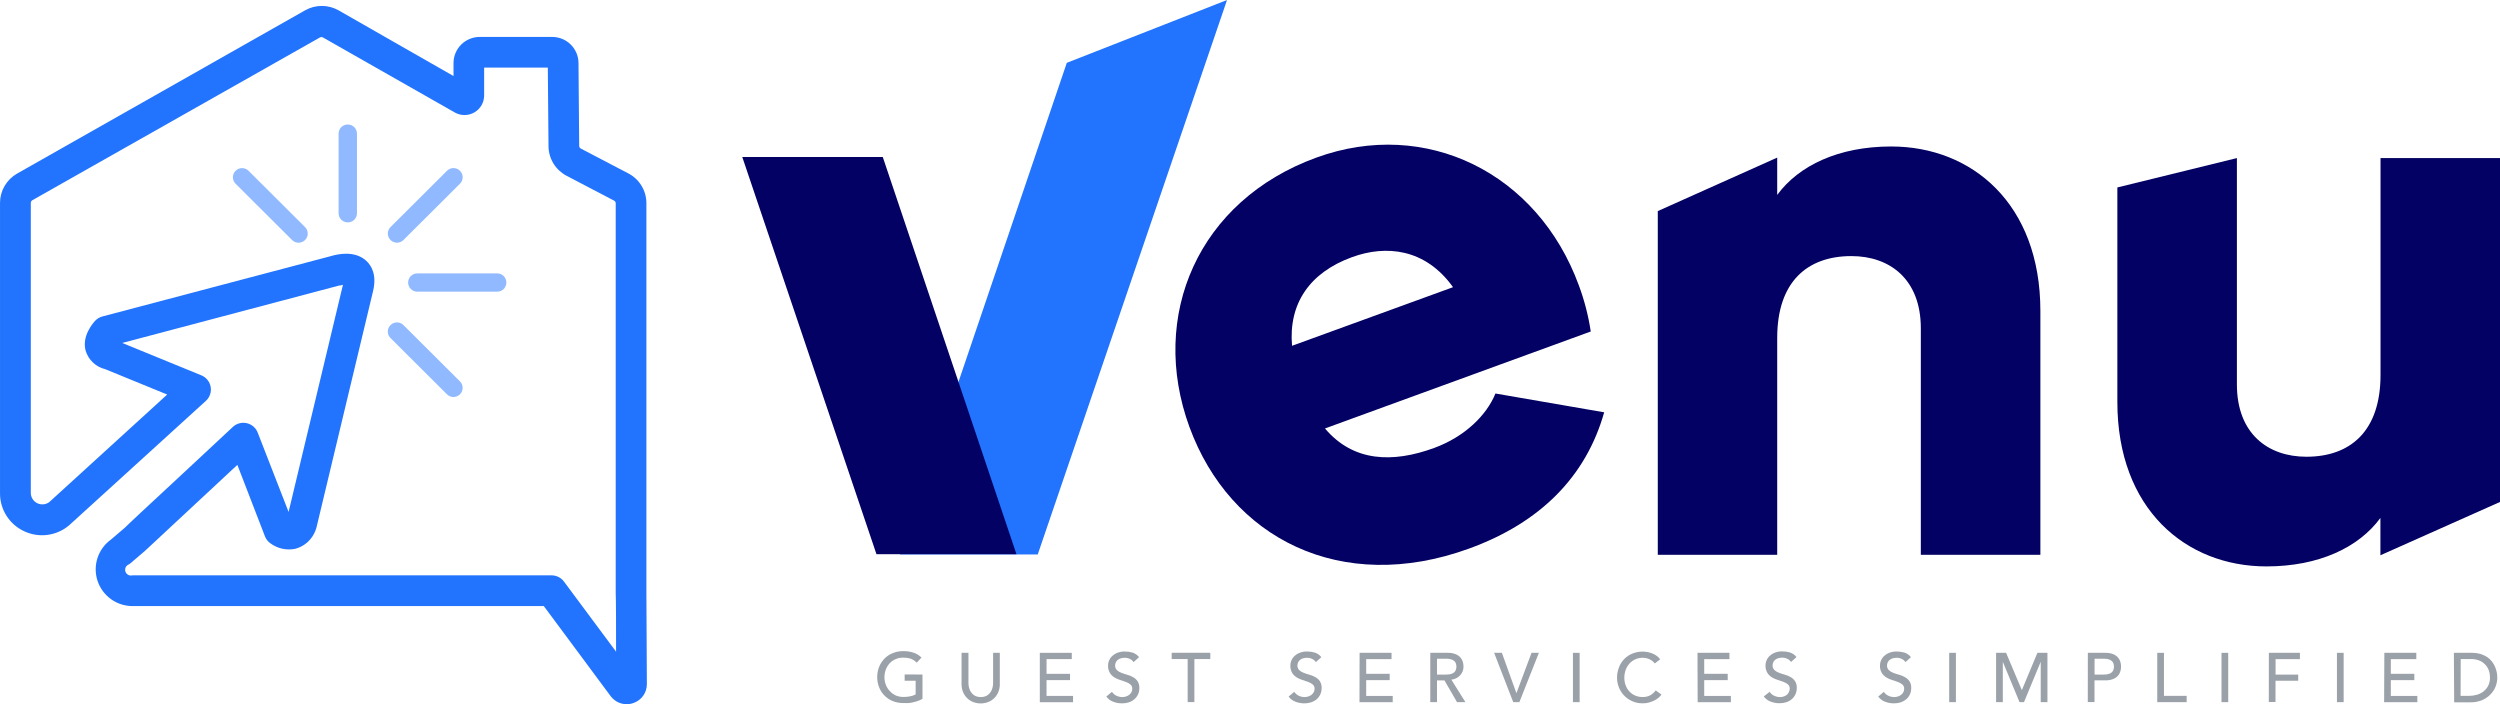 <svg width="213" height="60" viewBox="0 0 213 60" fill="none" xmlns="http://www.w3.org/2000/svg">
<g clip-path="url(#clip0_0_844)">
<path d="M90.891 5.353L104.543 0L88.415 47.24H76.671L90.891 5.353Z" fill="#2274FF"/>
<path d="M173.84 26.488V47.27H163.655V27.977C163.655 23.78 161.006 21.819 157.736 21.819C153.998 21.819 151.418 23.986 151.418 28.788V47.27H141.243V17.985L151.418 13.428V16.608C153.253 14.107 156.646 12.48 161.13 12.48C168 12.48 173.84 17.356 173.84 26.488Z" fill="#030163"/>
<path d="M122.175 38.172C124.789 37.218 126.654 35.39 127.413 33.527L136.676 35.129C135.132 40.59 131.251 44.532 125.164 46.739C114.254 50.705 104.814 45.859 101.342 36.383C97.87 26.906 102.082 17.09 112.163 13.424C121.475 10.037 130.999 14.711 134.516 24.311C134.99 25.583 135.33 26.901 135.532 28.243L112.888 36.505C115.31 39.371 118.669 39.45 122.175 38.172ZM123.798 24.468C121.426 21.15 118.067 20.86 115.196 21.907C111.561 23.229 109.771 25.893 110.082 29.462L123.798 24.468Z" fill="#030163"/>
<path d="M180.399 34.244V15.97L190.584 13.468V32.755C190.584 36.953 193.233 38.914 196.503 38.914C200.242 38.914 202.821 36.746 202.821 31.944V13.468H213.011V42.762L202.811 47.309V44.129C200.976 46.631 197.583 48.258 193.1 48.258C186.239 48.258 180.399 43.382 180.399 34.244Z" fill="#030163"/>
<path d="M75.211 13.374H63.241L74.674 47.215H86.6L75.211 13.374Z" fill="#030163"/>
<path d="M53.392 60C53.141 59.999 52.895 59.943 52.669 59.836C52.443 59.729 52.243 59.573 52.084 59.381L52.035 59.322L46.334 51.639H11.291C10.628 51.638 9.982 51.428 9.446 51.04C8.91 50.651 8.512 50.103 8.307 49.475C8.102 48.847 8.102 48.17 8.307 47.542C8.511 46.913 8.91 46.366 9.446 45.977L10.649 44.95C10.758 44.837 10.876 44.724 11 44.61L12.045 43.627L15.222 40.678L19.838 36.373C19.995 36.226 20.186 36.121 20.394 36.066C20.602 36.01 20.82 36.007 21.03 36.055C21.239 36.104 21.434 36.203 21.596 36.344C21.758 36.485 21.883 36.664 21.959 36.864L24.588 43.617L29.219 24.266C29.129 24.282 29.04 24.303 28.953 24.33H28.884L10.413 29.221L17.155 31.978C17.359 32.062 17.539 32.195 17.678 32.367C17.817 32.538 17.91 32.741 17.949 32.958C17.988 33.175 17.971 33.398 17.9 33.606C17.83 33.815 17.707 34.002 17.545 34.151L5.92 44.728L5.875 44.768C5.353 45.207 4.715 45.487 4.037 45.574C3.359 45.661 2.67 45.552 2.053 45.259C1.438 44.973 0.917 44.517 0.554 43.946C0.19 43.375 -0.002 42.711 0.001 42.035V17.282C0.002 16.776 0.137 16.279 0.392 15.841C0.648 15.403 1.015 15.041 1.456 14.79L25.994 0.88C26.428 0.634 26.919 0.505 27.419 0.505C27.919 0.505 28.41 0.634 28.844 0.88L38.639 6.478V5.397C38.636 5.103 38.691 4.811 38.802 4.538C38.913 4.266 39.076 4.018 39.283 3.808C39.491 3.599 39.737 3.433 40.01 3.319C40.282 3.205 40.574 3.146 40.869 3.146H47.054C47.643 3.148 48.208 3.382 48.626 3.795C49.044 4.209 49.282 4.77 49.288 5.358L49.347 12.435C49.348 12.481 49.361 12.526 49.385 12.565C49.41 12.604 49.444 12.636 49.485 12.657L53.535 14.775C53.999 15.018 54.388 15.382 54.659 15.829C54.931 16.276 55.074 16.789 55.073 17.311V50.504C55.073 51.624 55.108 56.436 55.113 58.28C55.117 58.632 55.01 58.977 54.807 59.266C54.605 59.555 54.317 59.774 53.983 59.892C53.794 59.962 53.594 59.998 53.392 60ZM12.425 46.867L12.356 46.93L11.108 47.997L10.995 48.081C10.873 48.122 10.773 48.209 10.715 48.323C10.657 48.437 10.646 48.569 10.684 48.691C10.721 48.813 10.805 48.915 10.918 48.977C11.03 49.038 11.162 49.053 11.286 49.019H46.995C47.2 49.019 47.402 49.067 47.586 49.16C47.769 49.252 47.928 49.386 48.05 49.55L52.489 55.522C52.489 53.512 52.489 51.246 52.459 50.519V17.316C52.459 17.27 52.446 17.225 52.421 17.186C52.397 17.147 52.362 17.116 52.321 17.095L48.272 14.977C47.811 14.735 47.424 14.374 47.153 13.931C46.882 13.487 46.737 12.979 46.733 12.46L46.674 5.761H41.249V8.105C41.254 8.4 41.181 8.691 41.036 8.948C40.892 9.206 40.682 9.42 40.427 9.57C40.172 9.72 39.882 9.8 39.586 9.802C39.291 9.803 38.999 9.727 38.743 9.58L27.513 3.19C27.474 3.168 27.431 3.157 27.387 3.157C27.343 3.157 27.299 3.168 27.261 3.19L2.753 17.061C2.714 17.083 2.682 17.115 2.659 17.154C2.637 17.193 2.625 17.237 2.625 17.282V42.035C2.633 42.212 2.689 42.384 2.787 42.532C2.885 42.68 3.021 42.799 3.182 42.876C3.342 42.953 3.52 42.985 3.697 42.969C3.874 42.954 4.044 42.891 4.188 42.787L14.245 33.615L8.973 31.457C8.579 31.363 8.217 31.168 7.923 30.891C7.629 30.614 7.413 30.265 7.296 29.88C6.96 28.631 7.917 27.535 8.109 27.328C8.278 27.15 8.493 27.022 8.731 26.96L28.183 21.823C28.79 21.637 30.23 21.332 31.202 22.217C31.646 22.625 32.109 23.396 31.794 24.763L26.96 44.955C26.942 45.032 26.918 45.108 26.886 45.181C26.747 45.559 26.52 45.899 26.224 46.172C25.927 46.446 25.569 46.645 25.18 46.753C24.802 46.834 24.412 46.831 24.035 46.747C23.659 46.662 23.306 46.496 23 46.262C22.813 46.119 22.668 45.929 22.58 45.711L20.223 39.607C17.303 42.32 12.706 46.601 12.425 46.867Z" fill="#2274FF"/>
<g opacity="0.5">
<path d="M29.633 10.607H29.628C29.198 10.607 28.849 10.955 28.849 11.383V18.171C28.849 18.6 29.198 18.948 29.628 18.948H29.633C30.064 18.948 30.413 18.6 30.413 18.171V11.383C30.413 10.955 30.064 10.607 29.633 10.607Z" fill="#2274FF"/>
<path d="M20.074 14.551L20.071 14.555C19.766 14.858 19.766 15.35 20.071 15.653L24.887 20.453C25.191 20.756 25.685 20.756 25.989 20.453L25.993 20.449C26.297 20.146 26.297 19.654 25.993 19.351L21.176 14.551C20.872 14.248 20.378 14.248 20.074 14.551Z" fill="#2274FF"/>
<path d="M33.271 27.696L33.268 27.7C32.963 28.003 32.963 28.495 33.268 28.798L38.084 33.598C38.388 33.901 38.882 33.901 39.186 33.598L39.19 33.594C39.494 33.291 39.494 32.799 39.19 32.496L34.373 27.696C34.069 27.393 33.576 27.393 33.271 27.696Z" fill="#2274FF"/>
<path d="M34.773 24.07V24.075C34.773 24.504 35.121 24.851 35.552 24.851H42.363C42.794 24.851 43.142 24.504 43.142 24.075V24.07C43.142 23.641 42.794 23.293 42.363 23.293H35.552C35.121 23.293 34.773 23.641 34.773 24.07Z" fill="#2274FF"/>
<path d="M33.27 20.447L33.273 20.45C33.578 20.753 34.071 20.753 34.375 20.45L39.191 15.65C39.496 15.347 39.496 14.855 39.191 14.552L39.188 14.549C38.884 14.245 38.39 14.245 38.086 14.549L33.27 19.348C32.965 19.652 32.965 20.143 33.27 20.447Z" fill="#2274FF"/>
</g>
<path d="M78.595 57.469V59.538C78.484 59.606 78.367 59.662 78.245 59.705C78.111 59.754 77.974 59.795 77.835 59.828C77.694 59.862 77.551 59.887 77.406 59.902C77.27 59.909 77.133 59.909 76.997 59.902C76.669 59.908 76.344 59.847 76.04 59.725C75.772 59.612 75.53 59.444 75.33 59.233C75.137 59.031 74.988 58.792 74.891 58.53C74.788 58.26 74.737 57.974 74.738 57.685C74.736 57.387 74.791 57.092 74.901 56.815C75.005 56.555 75.159 56.318 75.354 56.117C75.551 55.915 75.788 55.756 76.05 55.65C76.331 55.534 76.633 55.475 76.938 55.478C77.261 55.468 77.584 55.518 77.89 55.626C78.123 55.713 78.335 55.849 78.511 56.024L78.107 56.456C77.95 56.301 77.762 56.182 77.554 56.107C77.356 56.05 77.149 56.025 76.943 56.033C76.726 56.029 76.511 56.071 76.313 56.156C76.114 56.24 75.935 56.366 75.788 56.525C75.648 56.679 75.539 56.86 75.468 57.056C75.392 57.264 75.354 57.483 75.354 57.705C75.353 57.932 75.397 58.158 75.483 58.368C75.562 58.566 75.679 58.746 75.828 58.899C75.968 59.047 76.135 59.168 76.321 59.253C76.527 59.34 76.749 59.383 76.972 59.381C77.166 59.382 77.359 59.364 77.549 59.327C77.711 59.297 77.868 59.242 78.013 59.164V57.999H77.076V57.464L78.595 57.469Z" fill="#9AA1A8"/>
<path d="M82.511 55.621V58.196C82.512 58.334 82.53 58.471 82.565 58.604C82.6 58.743 82.66 58.875 82.743 58.992C82.828 59.112 82.939 59.211 83.068 59.282C83.223 59.354 83.391 59.391 83.562 59.391C83.732 59.391 83.9 59.354 84.055 59.282C84.184 59.211 84.295 59.112 84.38 58.992C84.463 58.875 84.523 58.743 84.558 58.604C84.593 58.471 84.611 58.334 84.612 58.196V55.621H85.184V58.285C85.188 58.513 85.146 58.741 85.061 58.953C84.982 59.148 84.864 59.325 84.716 59.474C84.568 59.621 84.392 59.737 84.198 59.813C83.783 59.971 83.325 59.971 82.91 59.813C82.716 59.737 82.54 59.621 82.393 59.474C82.244 59.325 82.126 59.148 82.047 58.953C81.962 58.741 81.92 58.513 81.924 58.285V55.621H82.511Z" fill="#9AA1A8"/>
<path d="M88.592 55.621H91.315V56.156H89.165V57.41H91.167V57.946H89.165V59.292H91.423V59.828H88.592V55.621Z" fill="#9AA1A8"/>
<path d="M94.738 58.943C94.834 59.091 94.971 59.209 95.132 59.282C95.287 59.353 95.455 59.39 95.626 59.391C95.724 59.39 95.822 59.375 95.917 59.346C96.014 59.318 96.106 59.273 96.188 59.214C96.27 59.155 96.339 59.079 96.39 58.992C96.444 58.9 96.471 58.794 96.469 58.688C96.474 58.619 96.462 58.55 96.436 58.486C96.409 58.422 96.368 58.365 96.316 58.319C96.201 58.226 96.071 58.153 95.931 58.103C95.777 58.047 95.612 57.991 95.438 57.936C95.265 57.884 95.099 57.81 94.945 57.714C94.79 57.617 94.658 57.486 94.56 57.331C94.448 57.134 94.395 56.909 94.407 56.682C94.409 56.547 94.436 56.414 94.486 56.289C94.543 56.147 94.628 56.018 94.738 55.91C94.866 55.788 95.017 55.691 95.182 55.626C95.388 55.543 95.61 55.502 95.833 55.508C96.056 55.506 96.279 55.538 96.494 55.601C96.713 55.671 96.906 55.807 97.046 55.989L96.582 56.412C96.507 56.297 96.401 56.206 96.277 56.147C96.138 56.076 95.984 56.041 95.828 56.043C95.694 56.04 95.56 56.062 95.433 56.107C95.339 56.143 95.253 56.198 95.182 56.269C95.122 56.329 95.077 56.401 95.049 56.481C95.024 56.547 95.011 56.617 95.009 56.687C95.004 56.762 95.015 56.837 95.041 56.908C95.067 56.978 95.109 57.042 95.162 57.095C95.275 57.196 95.405 57.274 95.547 57.326C95.708 57.39 95.873 57.444 96.04 57.488C96.212 57.535 96.378 57.602 96.533 57.69C96.686 57.774 96.817 57.892 96.918 58.034C97.03 58.212 97.083 58.419 97.071 58.629C97.073 58.817 97.032 59.004 96.952 59.174C96.879 59.331 96.773 59.47 96.642 59.582C96.505 59.696 96.348 59.783 96.178 59.838C95.993 59.898 95.8 59.928 95.606 59.926C95.343 59.928 95.082 59.88 94.837 59.784C94.605 59.697 94.404 59.545 94.259 59.346L94.738 58.943Z" fill="#9AA1A8"/>
<path d="M101.189 56.151H99.828V55.616H103.118V56.151H101.761V59.818H101.189V56.151Z" fill="#9AA1A8"/>
<path d="M110.269 58.943C110.366 59.091 110.503 59.209 110.664 59.282C110.819 59.353 110.987 59.39 111.157 59.391C111.256 59.39 111.354 59.375 111.448 59.346C111.545 59.318 111.637 59.273 111.719 59.214C111.801 59.155 111.87 59.079 111.921 58.992C111.975 58.9 112.003 58.794 112 58.688C112.005 58.619 111.993 58.55 111.967 58.486C111.94 58.422 111.9 58.365 111.847 58.319C111.732 58.226 111.602 58.153 111.463 58.103C111.308 58.047 111.144 57.991 110.97 57.936C110.796 57.884 110.63 57.81 110.476 57.714C110.321 57.617 110.189 57.486 110.092 57.331C109.98 57.134 109.927 56.909 109.939 56.682C109.94 56.547 109.967 56.414 110.018 56.289C110.074 56.147 110.16 56.018 110.269 55.91C110.397 55.788 110.548 55.691 110.713 55.626C110.92 55.543 111.141 55.502 111.364 55.508C111.588 55.506 111.811 55.538 112.025 55.601C112.244 55.671 112.437 55.807 112.577 55.989L112.114 56.412C112.038 56.297 111.932 56.206 111.808 56.147C111.669 56.076 111.515 56.041 111.359 56.043C111.225 56.04 111.091 56.062 110.965 56.107C110.87 56.143 110.784 56.198 110.713 56.269C110.653 56.329 110.608 56.401 110.58 56.481C110.556 56.547 110.542 56.617 110.54 56.687C110.535 56.762 110.546 56.837 110.573 56.908C110.599 56.978 110.64 57.042 110.693 57.095C110.806 57.196 110.936 57.274 111.078 57.326C111.239 57.39 111.404 57.444 111.571 57.488C111.744 57.535 111.909 57.602 112.064 57.69C112.217 57.774 112.349 57.892 112.449 58.034C112.561 58.212 112.614 58.419 112.602 58.629C112.604 58.817 112.564 59.004 112.484 59.174C112.411 59.331 112.305 59.47 112.173 59.582C112.036 59.696 111.879 59.783 111.709 59.838C111.525 59.898 111.332 59.928 111.137 59.926C110.874 59.928 110.613 59.88 110.368 59.784C110.137 59.697 109.936 59.545 109.791 59.346L110.269 58.943Z" fill="#9AA1A8"/>
<path d="M115.838 55.621H118.56V56.156H116.4V57.41H118.402V57.946H116.4V59.292H118.659V59.828H115.828L115.838 55.621Z" fill="#9AA1A8"/>
<path d="M121.86 55.621H123.339C123.566 55.613 123.792 55.65 124.005 55.729C124.163 55.79 124.304 55.886 124.42 56.009C124.518 56.118 124.59 56.247 124.632 56.387C124.67 56.52 124.69 56.657 124.691 56.795C124.692 56.928 124.669 57.06 124.622 57.184C124.574 57.308 124.504 57.423 124.415 57.523C124.322 57.626 124.212 57.713 124.089 57.778C123.954 57.849 123.807 57.893 123.655 57.906L124.854 59.823H124.138L123.068 57.97H122.432V59.823H121.86V55.621ZM122.432 57.474H123.182C123.292 57.474 123.403 57.466 123.512 57.449C123.614 57.433 123.712 57.4 123.803 57.351C123.89 57.302 123.961 57.231 124.01 57.144C124.061 57.036 124.088 56.918 124.088 56.798C124.088 56.678 124.061 56.56 124.01 56.451C123.961 56.365 123.89 56.294 123.803 56.245C123.712 56.196 123.614 56.162 123.512 56.147C123.403 56.129 123.292 56.121 123.182 56.122H122.432V57.474Z" fill="#9AA1A8"/>
<path d="M127.3 55.621H127.961L129.199 59.061L130.486 55.621H131.112L129.45 59.823H128.928L127.3 55.621Z" fill="#9AA1A8"/>
<path d="M134.013 55.621H134.585V59.823H134.013V55.621Z" fill="#9AA1A8"/>
<path d="M140.987 56.525C140.867 56.37 140.711 56.247 140.533 56.166C140.355 56.085 140.161 56.043 139.966 56.043C139.743 56.04 139.523 56.085 139.32 56.176C139.131 56.262 138.963 56.386 138.826 56.54C138.686 56.698 138.577 56.882 138.506 57.081C138.429 57.295 138.391 57.521 138.392 57.749C138.392 57.963 138.428 58.176 138.501 58.378C138.569 58.57 138.675 58.747 138.812 58.899C138.949 59.052 139.117 59.174 139.305 59.258C139.513 59.347 139.739 59.391 139.966 59.386C140.187 59.391 140.406 59.34 140.602 59.238C140.787 59.136 140.945 58.993 141.066 58.821L141.559 59.184C141.507 59.25 141.451 59.312 141.391 59.371C141.296 59.464 141.19 59.544 141.075 59.612C140.92 59.704 140.755 59.776 140.582 59.828C140.375 59.893 140.158 59.925 139.941 59.922C139.63 59.926 139.321 59.86 139.038 59.73C138.78 59.611 138.548 59.444 138.353 59.238C137.984 58.834 137.777 58.31 137.771 57.764C137.768 57.456 137.823 57.151 137.934 56.864C138.034 56.599 138.187 56.357 138.382 56.151C138.579 55.949 138.816 55.79 139.078 55.685C139.362 55.571 139.665 55.514 139.971 55.517C140.251 55.519 140.529 55.574 140.789 55.68C141.051 55.78 141.279 55.95 141.45 56.171L140.987 56.525Z" fill="#9AA1A8"/>
<path d="M144.627 55.621H147.349V56.156H145.199V57.41H147.201V57.946H145.199V59.292H147.472V59.828H144.641L144.627 55.621Z" fill="#9AA1A8"/>
<path d="M150.772 58.943C150.869 59.091 151.005 59.209 151.167 59.282C151.321 59.353 151.49 59.39 151.66 59.391C151.758 59.39 151.857 59.376 151.951 59.346C152.048 59.318 152.14 59.273 152.222 59.214C152.298 59.15 152.36 59.071 152.405 58.983C152.459 58.89 152.486 58.785 152.483 58.678C152.488 58.609 152.477 58.54 152.45 58.476C152.424 58.412 152.383 58.355 152.331 58.309C152.215 58.217 152.085 58.144 151.946 58.093C151.791 58.037 151.627 57.981 151.453 57.926C151.279 57.874 151.113 57.8 150.959 57.705C150.804 57.607 150.672 57.476 150.575 57.321C150.463 57.124 150.41 56.899 150.422 56.672C150.423 56.538 150.45 56.404 150.501 56.279C150.557 56.137 150.643 56.008 150.752 55.901C150.881 55.778 151.031 55.681 151.196 55.616C151.403 55.533 151.624 55.493 151.847 55.498C152.071 55.496 152.294 55.528 152.508 55.591C152.728 55.662 152.92 55.797 153.061 55.979L152.597 56.402C152.521 56.288 152.415 56.196 152.291 56.137C152.152 56.066 151.998 56.031 151.842 56.033C151.708 56.031 151.574 56.052 151.448 56.097C151.353 56.133 151.268 56.188 151.196 56.26C151.137 56.319 151.091 56.392 151.063 56.471C151.039 56.537 151.025 56.607 151.024 56.677C151.018 56.752 151.029 56.828 151.056 56.898C151.082 56.968 151.123 57.032 151.176 57.085C151.289 57.186 151.419 57.264 151.561 57.316C151.722 57.38 151.887 57.434 152.054 57.479C152.227 57.525 152.392 57.592 152.548 57.68C152.7 57.764 152.832 57.882 152.932 58.024C153.044 58.202 153.098 58.41 153.085 58.619C153.087 58.807 153.047 58.994 152.967 59.164C152.894 59.321 152.788 59.46 152.656 59.572C152.52 59.687 152.362 59.773 152.192 59.828C152.008 59.888 151.815 59.918 151.62 59.916C151.357 59.918 151.096 59.87 150.851 59.774C150.62 59.688 150.419 59.536 150.274 59.337L150.772 58.943Z" fill="#9AA1A8"/>
<path d="M160.503 58.943C160.6 59.091 160.737 59.209 160.898 59.282C161.053 59.353 161.221 59.39 161.391 59.391C161.49 59.39 161.588 59.375 161.682 59.346C161.779 59.318 161.871 59.273 161.953 59.214C162.035 59.155 162.104 59.079 162.155 58.992C162.209 58.9 162.237 58.794 162.234 58.688C162.239 58.619 162.227 58.55 162.201 58.486C162.174 58.422 162.134 58.365 162.081 58.319C161.966 58.226 161.836 58.153 161.697 58.103C161.542 58.047 161.378 57.991 161.204 57.936C161.03 57.884 160.864 57.81 160.71 57.714C160.555 57.617 160.423 57.486 160.326 57.331C160.214 57.134 160.161 56.909 160.173 56.682C160.174 56.547 160.201 56.414 160.252 56.289C160.308 56.147 160.394 56.018 160.503 55.91C160.631 55.788 160.782 55.691 160.947 55.626C161.154 55.543 161.375 55.502 161.598 55.508C161.822 55.506 162.044 55.538 162.259 55.601C162.478 55.671 162.671 55.807 162.811 55.989L162.348 56.412C162.272 56.297 162.166 56.206 162.042 56.147C161.903 56.076 161.749 56.041 161.593 56.043C161.459 56.04 161.325 56.062 161.199 56.107C161.104 56.143 161.018 56.198 160.947 56.269C160.887 56.329 160.842 56.401 160.814 56.481C160.79 56.547 160.776 56.617 160.774 56.687C160.769 56.762 160.78 56.837 160.807 56.908C160.833 56.978 160.874 57.042 160.927 57.095C161.04 57.196 161.17 57.274 161.312 57.326C161.473 57.39 161.638 57.444 161.805 57.488C161.978 57.535 162.143 57.602 162.298 57.69C162.451 57.774 162.583 57.892 162.683 58.034C162.795 58.212 162.848 58.419 162.836 58.629C162.838 58.817 162.798 59.004 162.718 59.174C162.645 59.331 162.539 59.47 162.407 59.582C162.27 59.696 162.113 59.783 161.943 59.838C161.759 59.898 161.565 59.928 161.371 59.926C161.108 59.928 160.847 59.88 160.602 59.784C160.371 59.697 160.17 59.545 160.025 59.346L160.503 58.943Z" fill="#9AA1A8"/>
<path d="M166.072 55.621H166.644V59.823H166.072V55.621Z" fill="#9AA1A8"/>
<path d="M170.067 55.621H170.92L172.261 58.801L173.588 55.621H174.441V59.823H173.869V56.383L172.444 59.823H172.064L170.639 56.383V59.823H170.067V55.621Z" fill="#9AA1A8"/>
<path d="M177.884 55.621H179.364C179.591 55.613 179.817 55.65 180.03 55.729C180.187 55.79 180.328 55.886 180.444 56.009C180.542 56.118 180.614 56.247 180.656 56.387C180.734 56.652 180.734 56.934 180.656 57.198C180.615 57.339 180.543 57.469 180.444 57.577C180.328 57.7 180.187 57.795 180.03 57.857C179.817 57.937 179.591 57.973 179.364 57.965H178.451V59.818H177.879L177.884 55.621ZM178.456 57.474H179.206C179.317 57.474 179.427 57.466 179.536 57.449C179.638 57.433 179.737 57.4 179.827 57.351C179.914 57.302 179.986 57.231 180.034 57.144C180.086 57.036 180.112 56.918 180.112 56.798C180.112 56.678 180.086 56.56 180.034 56.451C179.986 56.365 179.914 56.294 179.827 56.245C179.737 56.196 179.638 56.162 179.536 56.147C179.427 56.129 179.317 56.121 179.206 56.122H178.456V57.474Z" fill="#9AA1A8"/>
<path d="M183.798 55.621H184.37V59.287H186.303V59.823H183.798V55.621Z" fill="#9AA1A8"/>
<path d="M189.272 55.621H189.845V59.823H189.272V55.621Z" fill="#9AA1A8"/>
<path d="M193.307 55.621H195.955V56.156H193.879V57.474H195.808V58H193.874V59.813H193.302L193.307 55.621Z" fill="#9AA1A8"/>
<path d="M199.107 55.621H199.679V59.823H199.107V55.621Z" fill="#9AA1A8"/>
<path d="M203.147 55.621H205.869V56.156H203.699V57.41H205.701V57.946H203.699V59.292H205.958V59.828H203.127L203.147 55.621Z" fill="#9AA1A8"/>
<path d="M209.07 55.62H210.55C210.815 55.615 211.079 55.648 211.334 55.719C211.541 55.779 211.737 55.87 211.916 55.989C212.073 56.095 212.211 56.226 212.325 56.377C212.431 56.517 212.519 56.669 212.587 56.83C212.649 56.978 212.695 57.133 212.725 57.292C212.752 57.433 212.767 57.576 212.769 57.719C212.77 57.987 212.72 58.252 212.621 58.501C212.522 58.751 212.373 58.979 212.182 59.169C211.977 59.38 211.73 59.548 211.457 59.661C211.143 59.783 210.808 59.843 210.471 59.838H209.095L209.07 55.62ZM209.642 59.287H210.362C210.594 59.288 210.825 59.255 211.048 59.189C211.254 59.128 211.447 59.028 211.615 58.894C211.78 58.761 211.914 58.593 212.005 58.403C212.104 58.188 212.153 57.955 212.148 57.719C212.147 57.553 212.125 57.388 212.084 57.228C212.034 57.05 211.95 56.883 211.837 56.736C211.705 56.564 211.537 56.423 211.344 56.323C211.084 56.2 210.798 56.141 210.51 56.151H209.652L209.642 59.287Z" fill="#9AA1A8"/>
</g>
<defs>
<clipPath id="clip0_0_844">
<rect width="213" height="60" fill="white" transform="translate(0.001)"/>
</clipPath>
</defs>
</svg>

